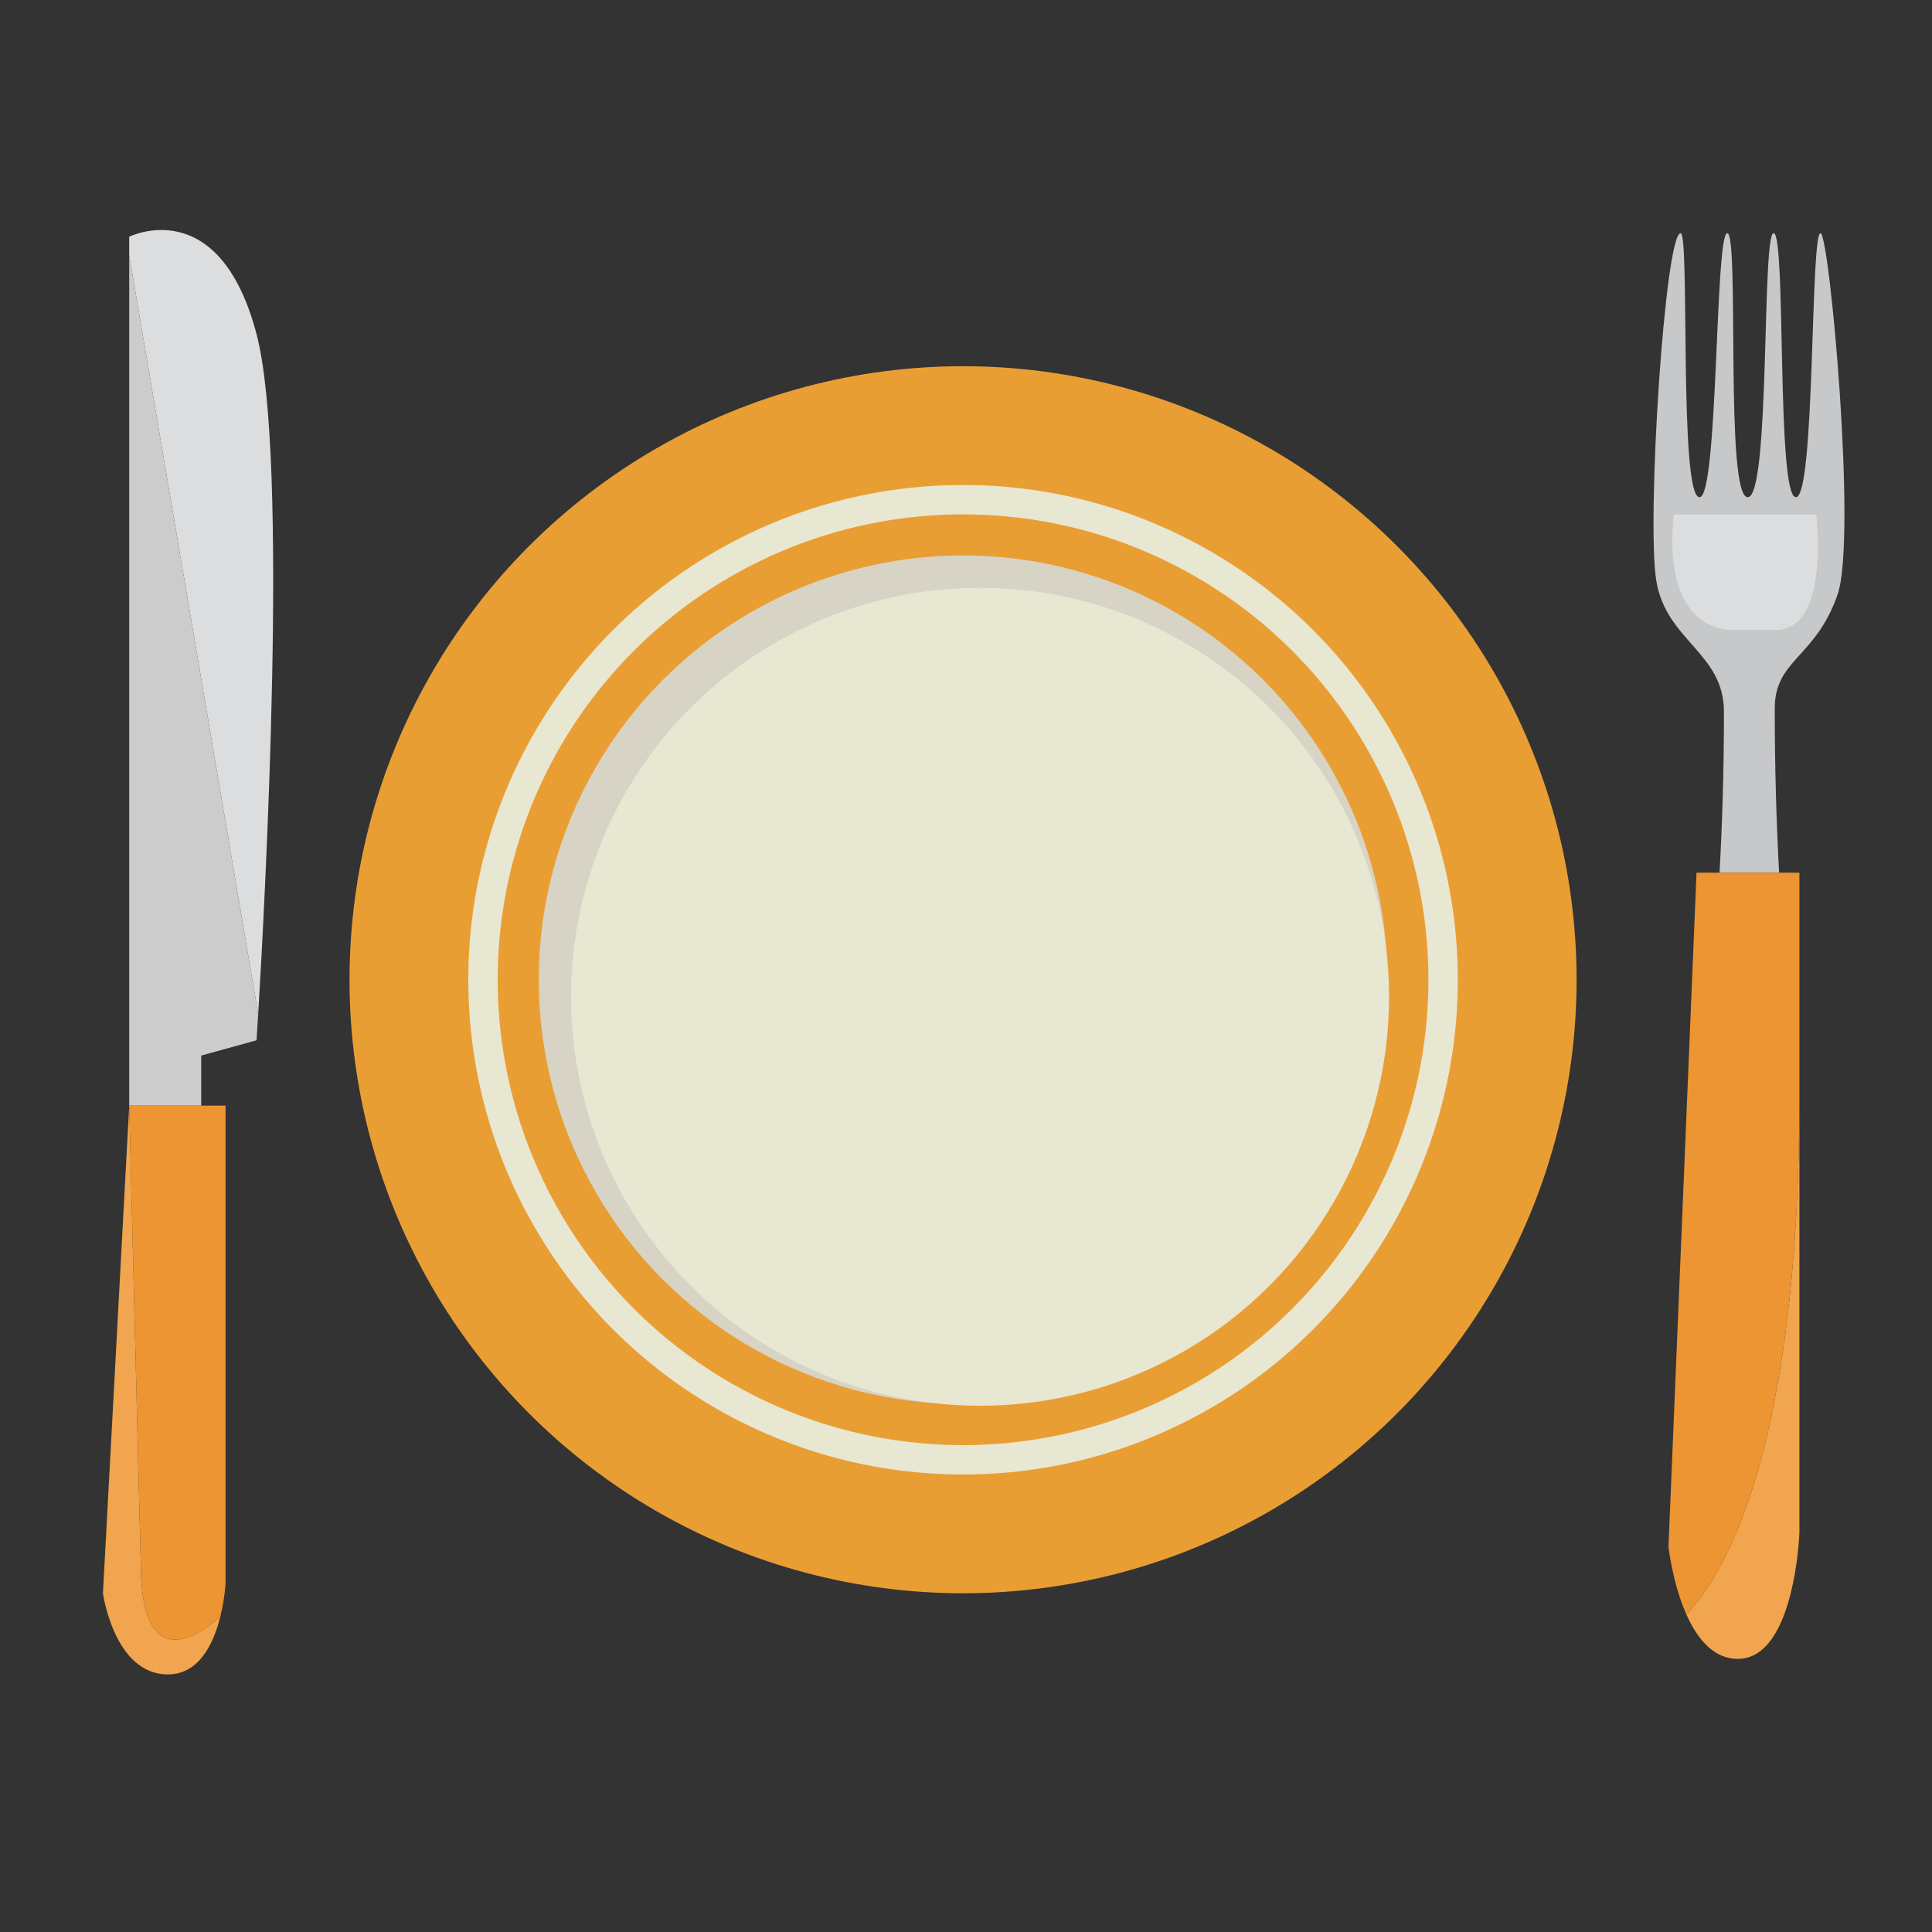 <?xml version="1.0" encoding="iso-8859-1"?>
<!-- Generator: Adobe Illustrator 18.0.0, SVG Export Plug-In . SVG Version: 6.00 Build 0)  -->
<!DOCTYPE svg PUBLIC "-//W3C//DTD SVG 1.1//EN" "http://www.w3.org/Graphics/SVG/1.1/DTD/svg11.dtd">
<svg version="1.1" id="Layer_1" xmlns="http://www.w3.org/2000/svg" xmlns:xlink="http://www.w3.org/1999/xlink" x="0px" y="0px"
	 viewBox="0 0 400 400" style="enable-background:new 0 0 400 400;" xml:space="preserve">
<rect x="0" y="0" width="400" height="400" fill="#333333" stroke="none"/>
<g>
	<circle style="fill:#E99E34;" cx="199.391" cy="202.845" r="127.025"/>
	<circle style="fill:#E8E7D2;" cx="199.391" cy="202.845" r="102.435"/>
	<circle style="fill:#E99E34;" cx="199.391" cy="202.845" r="96.348"/>
	<circle style="fill:#D7D4C5;" cx="199.391" cy="202.845" r="87.845"/>
	<path style="fill:#FEEEDE;" d="M346.536,194.853"/>
	<path style="fill:#C7C8C9;" d="M367.443,146.685c0-10.174,8.435-10.437,12.999-23.564c4.076-11.721-1.677-74.843-3.531-74.843
		c-2.116,0-1.08,54.663-5.09,54.663c-4.046,0-2-53.922-4.559-54.663c-2.559-0.742-0.682,54.663-5.416,54.663
		c-4.781,0-1.674-54.663-4.233-54.663s-1.839,54.663-5.742,54.663c-4.297,0-1.987-54.663-3.907-54.663
		c-3.261,0-7.081,59.365-5.053,71.904c2.028,12.539,14.014,14.916,14.014,27.18c0,12.529-0.365,23.462-0.909,33.323h12.326
		C367.803,170.552,367.443,159.363,367.443,146.685z"/>
	<circle style="fill:#E8E7D2;" cx="202.911" cy="206.366" r="84.677"/>
	<path style="fill:#DCDDDE;" d="M53.116,69.174c-7.754-29.466-26.364-20.161-26.364-20.161v3.826l26.703,157.111
		C54.861,186.653,59.869,94.834,53.116,69.174z"/>
	<path style="fill:#CCCCCC;" d="M26.752,52.838v176.071h14.905V218.54l11.459-3.159c0,0,0.131-1.977,0.339-5.432L26.752,52.838z"/>
	<path style="fill:#F0A54E;" d="M29.182,325.11l-2.43-96.201L21.313,329.87c0,0,2.331,16.801,13.442,16.801
		c6.571,0,9.535-6.606,10.872-12.013C45.627,334.658,29.676,350.326,29.182,325.11z"/>
	<path style="fill:#ED9533;" d="M46.704,228.909H26.752l2.43,96.201c0.494,25.216,16.444,9.549,16.444,9.549
		c0.925-3.738,1.078-6.907,1.078-6.907V228.909z"/>
	<path style="fill:#DCDDDE;" d="M346.536,106.497h29.496c0,0,2.901,23.92-8.29,23.92c-11.191,0-8.747,0-8.747,0
		S343.946,131.881,346.536,106.497z"/>
	<path style="fill:#F0A54E;" d="M359.793,343.454c11.862,0,12.756-26.149,12.756-26.149v-88.396
		c-0.367,69.798-14.587,95.9-23.383,105.384C351.348,339.174,354.703,343.454,359.793,343.454z"/>
	<path style="fill:#ED9533;" d="M351.249,180.685l-5.806,139.548c0,0,0.82,7.564,3.724,14.06
		c8.796-9.484,23.016-35.586,23.383-105.384v-48.224H351.249z"/>
</g>
</svg>
